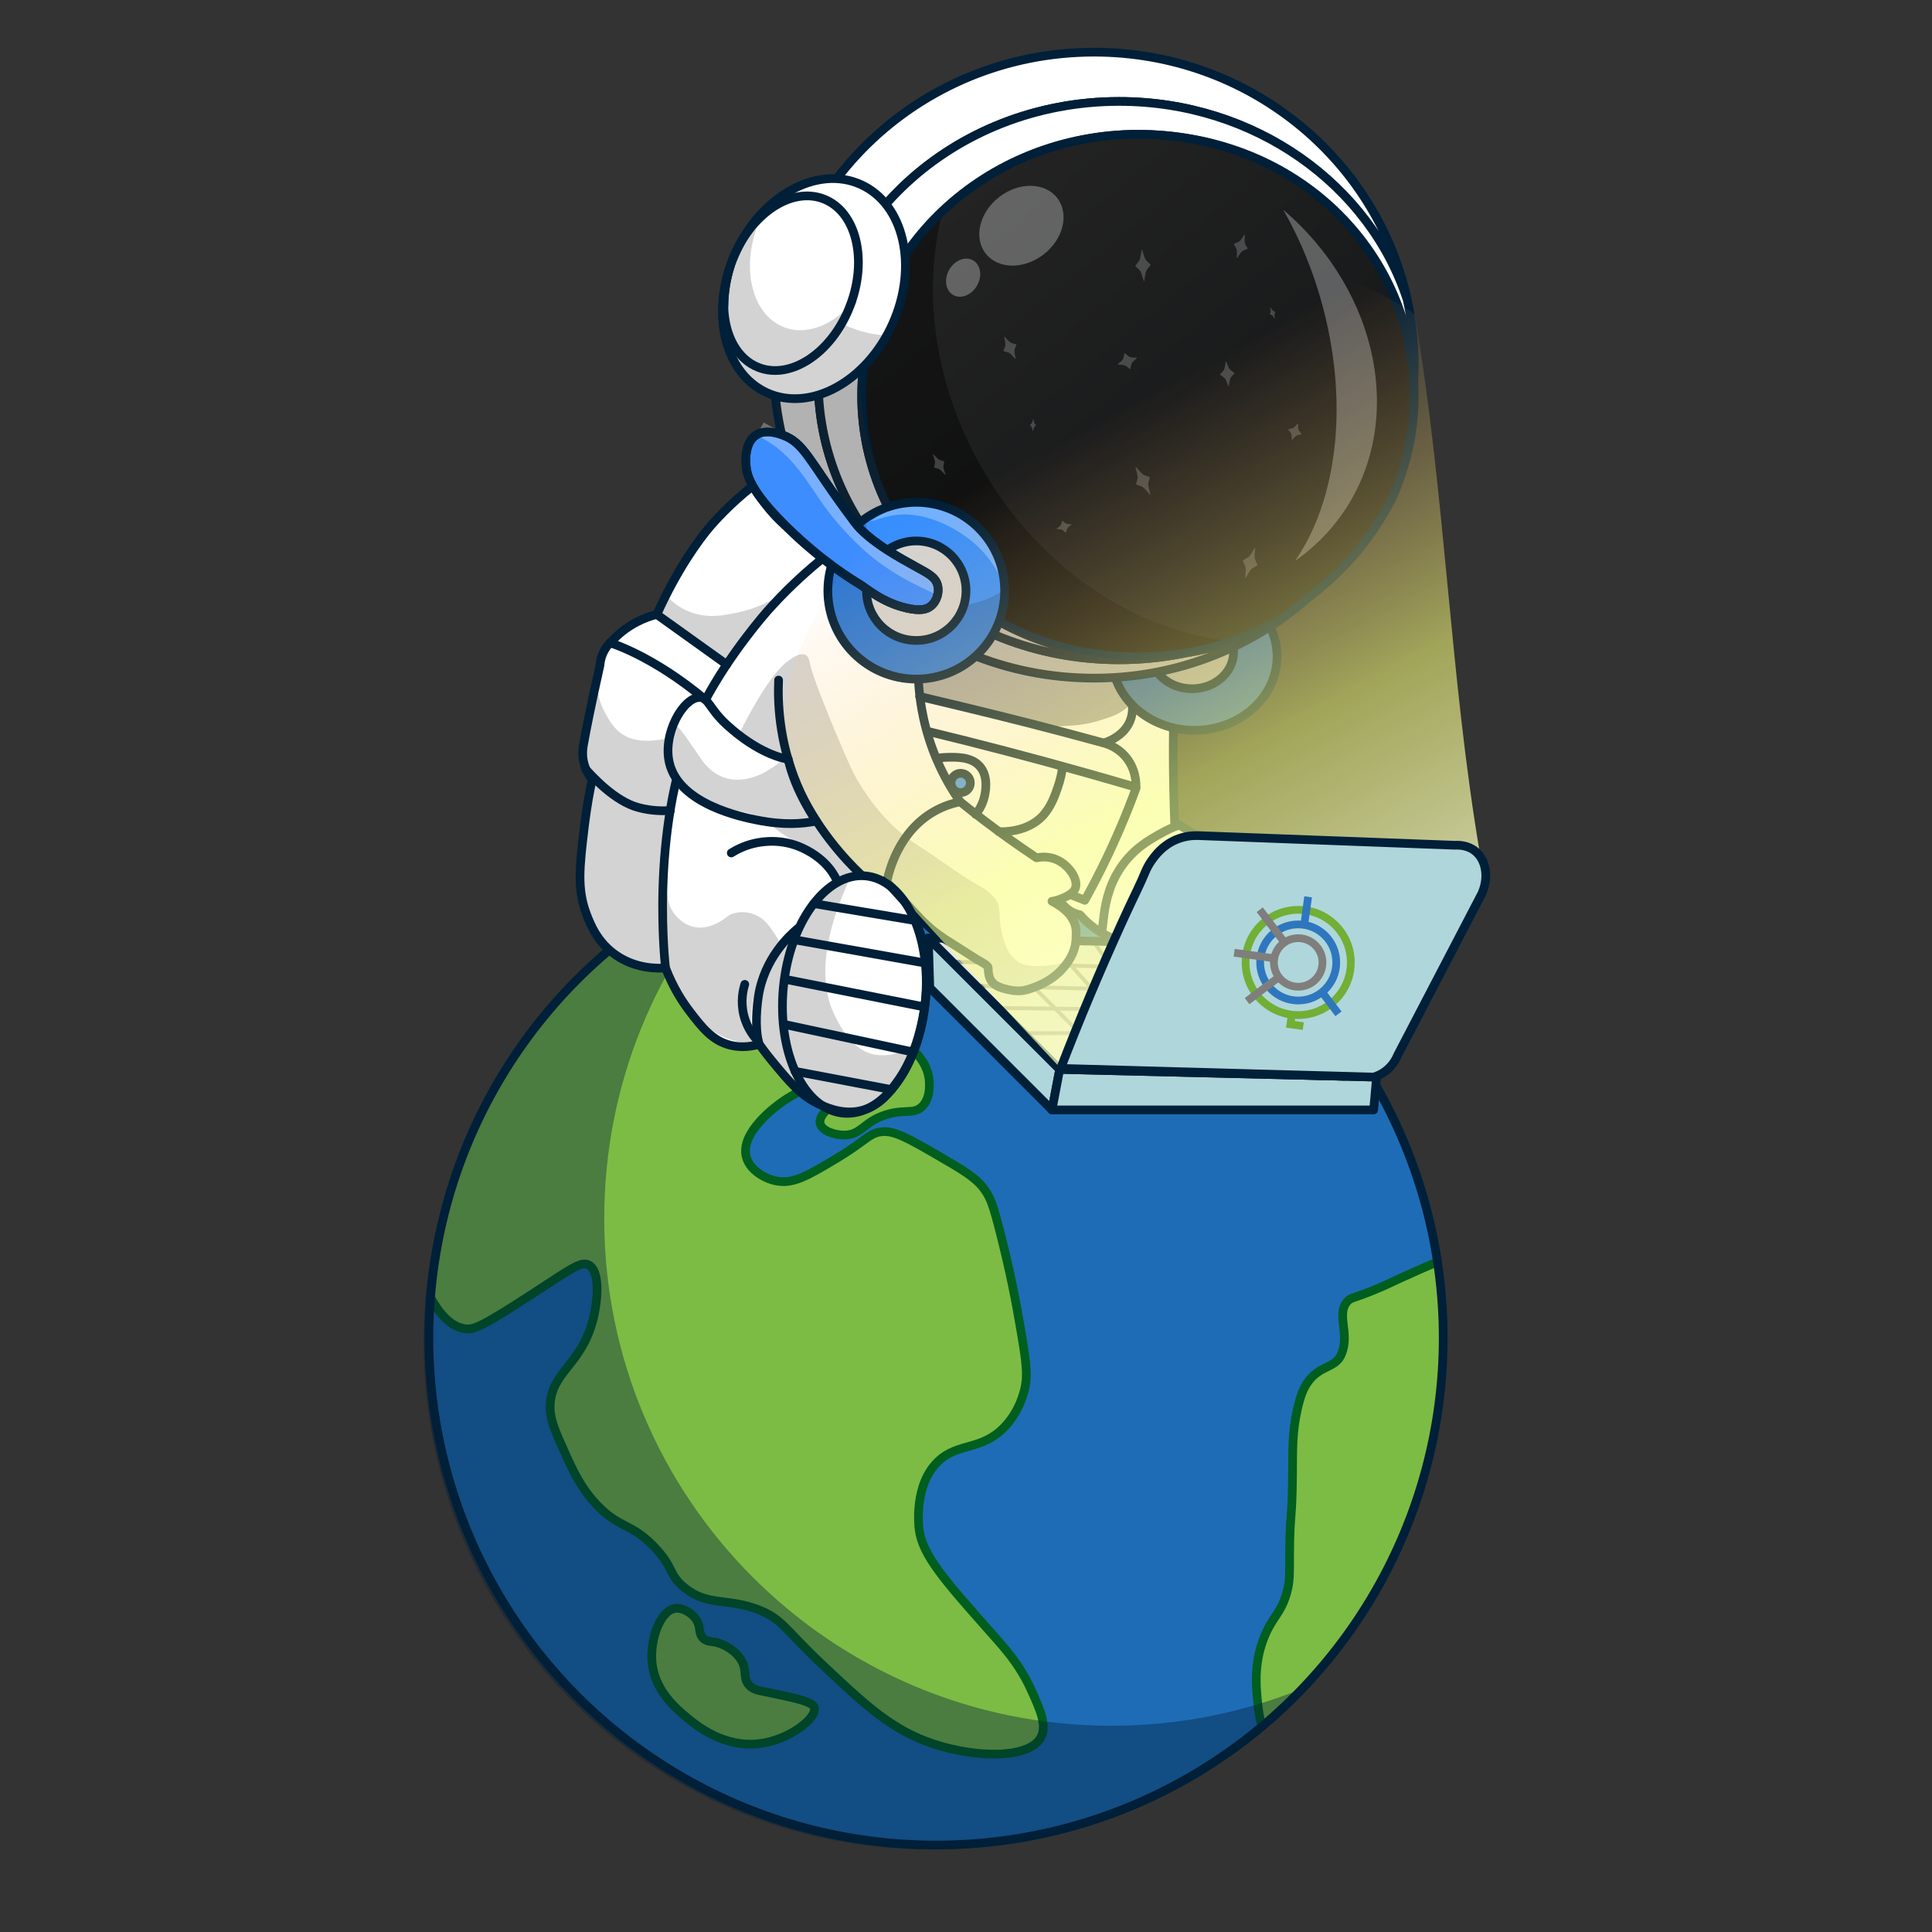 <?xml version="1.0" encoding="UTF-8"?>
<svg xmlns="http://www.w3.org/2000/svg" xmlns:xlink="http://www.w3.org/1999/xlink" viewBox="0 0 2000 2000">
  <rect x="0" y="0" width="2000" height="2000" fill="#333333" stroke="none"/>
  <defs>
    <style>
      .cls-1 {
        fill: #1e6cb6;
      }

      .cls-2 {
        stroke: #9b9b9b;
        stroke-width: 4px;
      }

      .cls-2, .cls-3, .cls-4, .cls-5, .cls-6, .cls-7, .cls-8, .cls-9, .cls-10 {
        stroke-linejoin: round;
      }

      .cls-2, .cls-3, .cls-4, .cls-5, .cls-6, .cls-7, .cls-9, .cls-10 {
        stroke-linecap: round;
      }

      .cls-2, .cls-11, .cls-12, .cls-13, .cls-14, .cls-7, .cls-15, .cls-8 {
        fill: none;
      }

      .cls-3, .cls-4, .cls-5, .cls-13, .cls-6, .cls-7, .cls-9, .cls-16, .cls-10 {
        stroke-width: 9px;
      }

      .cls-3, .cls-16 {
        fill: #7cbc44;
        stroke: #005e1f;
      }

      .cls-17 {
        fill: url(#_Безымянный_градиент_197);
        opacity: .8;
      }

      .cls-18, .cls-19, .cls-20, .cls-9 {
        fill: #fff;
      }

      .cls-21 {
        fill: url(#_Безымянный_градиент_47);
      }

      .cls-22, .cls-23, .cls-24 {
        opacity: .4;
      }

      .cls-22, .cls-25 {
        fill: #001f38;
      }

      .cls-26, .cls-6 {
        fill: #afd6db;
      }

      .cls-19, .cls-8, .cls-27 {
        opacity: .3;
      }

      .cls-4 {
        fill: #3e8dff;
      }

      .cls-4, .cls-5, .cls-13, .cls-6, .cls-7, .cls-9, .cls-10 {
        stroke: #001f38;
      }

      .cls-28, .cls-25, .cls-20 {
        opacity: .2;
      }

      .cls-28, .cls-29, .cls-24 {
        fill: #232323;
      }

      .cls-11 {
        stroke: #2e77bf;
      }

      .cls-11, .cls-12, .cls-13, .cls-15, .cls-16 {
        stroke-miterlimit: 10;
      }

      .cls-11, .cls-12, .cls-15 {
        stroke-width: 8px;
      }

      .cls-30 {
        fill: #e6e6e6;
      }

      .cls-12 {
        stroke: #71af35;
      }

      .cls-5 {
        fill: #beb0d1;
      }

      .cls-31 {
        clip-path: url(#clippath);
      }

      .cls-29 {
        opacity: .35;
      }

      .cls-15 {
        stroke: #7f7e7c;
      }

      .cls-32, .cls-10 {
        fill: #378ffd;
      }

      .cls-8 {
        stroke: #fff;
        stroke-linecap: square;
        stroke-width: 15px;
      }
    </style>
    <clipPath id="clippath">
      <circle class="cls-14" cx="969" cy="1385" r="525"/>
    </clipPath>
    <linearGradient id="_Безымянный_градиент_47" data-name="Безымянный градиент 47" x1="999.91" y1="193.38" x2="1360.81" y2="631.35" gradientUnits="userSpaceOnUse">
      <stop offset="0" stop-color="#232323"/>
      <stop offset="1" stop-color="#131516"/>
    </linearGradient>
    <linearGradient id="_Безымянный_градиент_197" data-name="Безымянный градиент 197" x1="1088.92" y1="461.13" x2="1428.78" y2="1092.81" gradientUnits="userSpaceOnUse">
      <stop offset="0" stop-color="#ffb66a" stop-opacity="0"/>
      <stop offset=".26" stop-color="#fbd971" stop-opacity=".34"/>
      <stop offset=".52" stop-color="#f8ff79" stop-opacity=".7"/>
      <stop offset=".91" stop-color="#fcffd4"/>
    </linearGradient>
  </defs>
  <g id="_Земля" data-name="Земля">
    <circle class="cls-1" cx="969" cy="1385" r="525"/>
    <g class="cls-31">
      <path class="cls-3" d="M721,1677c-4.62-7.37-14.46-12.98-22-12-15.29,1.99-26.32,31.79-24,56,2.81,29.29,24.9,47.73,36,57,9.1,7.6,37.67,31.45,75,27,31.88-3.8,59.76-27.01,57-37-1.72-6.23-15.88-9.24-43-15-14.16-3.01-20.26-3.22-25-9-6.49-7.92-.99-14.78-8-26-6.36-10.18-17.39-14.94-20-16-9.96-4.03-14.19-1.27-19-6-5.53-5.44-2.12-11.23-7-19Z"/>
      <path class="cls-3" d="M1510,1302c-8.42-2.33-25.62,5.45-60,21-9.96,4.5-15.6,7.59-29,13-20.66,8.34-22.39,7.12-26,11-12.13,13.07,2.28,32.52-6,54-6.31,16.36-22.88,11.18-36,31-3.2,4.83-6.49,11.33-10,27-5.44,24.25-4.74,40.7-5,69-.45,47.89-2.79,37.41-3,81-.1,20.58,.4,27.88-3,40-5.92,21.08-14.58,24.47-23,45-10.28,25.08-8.78,47.89-8,58,1.2,15.56,4.08,53,23,62,29,13.8,82.64-45.37,95-59,25.59-28.23,75.97-92.52,102-218,22.46-108.26,19.43-226.6-11-235Z"/>
      <path class="cls-16" d="M946,1088c-3.05-2.92-7.66-6.35-13-6-13.59,.89-12.86,25-34,41-13.51,10.22-21.79,6.42-38,21-6,5.39-13.53,12.33-12,19,1.74,7.58,14.57,12.08,25,12,17.86-.14,19.98-13.66,43-21,19.84-6.33,29.19,.23,38-9,7.85-8.22,7.23-20.55,7-25-.91-17.98-13.03-29.36-16-32Z"/>
      <path class="cls-16" d="M933,1007c-8.95-1.4-20.97,2.1-25,11-3.93,8.69,1.77,18.06,6,25,1.64,2.7,16.25,26.13,30,22,9.55-2.87,13.74-17.53,13-28-.9-12.77-9.74-27.77-24-30Z"/>
      <path class="cls-3" d="M431.5,1308.5c4.05,12.66,20.14,62.95,50,67,8.98,1.22,17.26-2.01,71-37,39.2-25.53,49.26-33.23,57-29,12.17,6.64,9.43,37.72,4,58-12.36,46.12-43.1,52.94-44,88-.35,13.82,5.1,25.88,16,50,7.56,16.72,15.97,35.33,33,53,23.26,24.14,34.97,17.87,59,43,20.53,21.48,14.35,28.53,31,42,24.34,19.69,44.53,10.24,77,23,24.37,9.58,27.4,20.56,65,56,42.36,39.93,69.21,65.24,108,80,45.36,17.26,106.15,19.76,119-4,6.67-12.33-.97-29.13-10-49-12.63-27.8-27.96-43.87-44-62-45.62-51.56-68.43-77.35-72-104-.45-3.33-5.69-46.85,20-71,20.88-19.64,45.13-10.42,69-36,12.7-13.61,17.37-28.59,19-34,4.79-15.97,3.49-28.37-2-61-6.34-37.72-12.22-66.48-22-105-7.35-28.93-10.16-36.82-17-46-8.72-11.69-21.6-19.29-47-34-30.16-17.47-45.5-26.18-58-25-14.26,1.35-15.4,8.45-48,28-29.54,17.71-44.66,26.5-62,23-12.48-2.52-27.52-11.56-31-25-6.58-25.44,31.8-52.99,36-56,21.52-15.45,58.51-30.09,66-33,7.7-2.99,18.12-6.76,24-17,4.37-7.6,6.51-19.24,2-29-6.74-14.58-22.16-11.62-32-26-6.91-10.1-3.7-17.99-5-36-.5-6.99-3.81-44.9-23-66-19.99-21.97-47.68,.82-76-20-19.82-14.57-14.49-29.98-29-42-33.48-27.73-118.38,7.55-173,53-54.16,45.07-74.94,97.15-102,165-25.45,63.79-54.28,138.99-29,218Z"/>
    </g>
    <path class="cls-22" d="M1150.5,1786.5c-289.95,0-525-235.05-525-525,0-138.98,54.01-265.34,142.17-359.25-192.95,77.62-329.17,266.52-329.17,487.25,0,289.95,235.05,525,525,525,150.97,0,287.05-63.73,382.83-165.75-60.51,24.34-126.6,37.75-195.83,37.75Z"/>
    <circle class="cls-7" cx="969" cy="1385" r="525"/>
  </g>
  <g id="_Космонавт" data-name="Космонавт">
    <g id="_Слой_8" data-name="Слой 8">
      <path class="cls-18" d="M1118,947c4.61,5.31,12.1,12.73,23,19,19.91,11.45,38.71,11.91,46,12,23.54,.29,73.22-7.8,83-41,9.19-31.19-23.11-63.24-27-67-9.65-9.33-19.7-14.8-27-18-.29-7.59-.69-19.47-1-34-2.14-100.37,4.39-133.6,2-156-13.5-126.57-346.07-229.11-440-157-.06,.04-.78,.6-1.75,1.36,0,0-20.57,16.13-39.25,37.64-12.8,14.73-35.49,46.31-56,92-5.89,1.47-13.18,3.89-21,8-11.57,6.07-19.75,13.43-25,19-2.14,1.84-4.7,4.45-7,8-4.61,7.1-5.7,14.12-6,18-8.72,38.69-14.61,68.19-17,82-.54,3.12-1.55,9.31,0,17,1.75,8.65,5.91,15.07,9,19-2.39,11.19-5.55,27.74-8,48-5.17,42.77-7.65,65.43,2,91,4.2,11.12,11.52,29.75,31,43,20.77,14.13,42.84,13.61,51,13,7.8,20.45,17.61,35.35,25,45,12.49,16.3,23.21,30.3,42,35,12.24,3.06,23.18,.99,30-1,2.95,4.16,7.34,10.12,13,17,18.16,22.07,30.75,37.37,51,46,7.91,3.37,24.98,10.65,44,5,17.43-5.18,27.1-18.43,36-31,4.92-6.95,17.69-26.37,25-63,7.69-38.57,3.8-70.6-2.5-89.5-2.5-7.5-10-26-14-30,5,5,25.59,24.82,29.5,28.5,11.26,10.6,19.89,13.58,41,28,3.99,2.73,11.12,3.94,14,10,2.29,4.83,.06,7.55,2,12,3.83,8.78,17.94,10.5,22,11,14.86,1.82,26.65-4.19,32-7,4.68-2.46,30.11-15.84,34-42,.7-4.72,2.43-16.38-4-26-2.25-3.37-5.66-6.41-6.42-7.09-4.2-3.83-10.78-8.49-13.88-9.53-.16-.05-.72-.23-.7-.38,.05-.36,3.64-.44,6,0,4.94,.92,6.78,4.56,11,8,2.55,2.07,6.62,4.6,13,6Z"/>
      <g id="_Слой_13" data-name="Слой 13">
        <path class="cls-28" d="M678,638c13.82,10.9,30.11,22.25,49,33,9.29,5.28,18.33,9.92,27,14,10.43-16.68,22.04-33.75,35-51,3.33-4.43,6.66-8.76,10-13-13.97,7.57-26.41,11.16-35,13-14.02,3.01-31.89,6.84-51-1-9.88-4.05-16.81-9.87-21-14-4.67,6.33-9.33,12.67-14,19Z"/>
        <path class="cls-28" d="M619,715c.41,11.77,9.2,26.58,12,31,12.63,19.95,30.68,24.71,62,18,1,16-.08,22.42,3,32,3.06,9.51,4.05,10.98,6,12-3.86,9.92-6.34,27.83-10,48-4.23,23.3-5.46,38.09-6,87-.14,12.41-2,35,2,59-12,1-15.31-1.09-25-4-38.36-11.52-54.95-50.52-57-56-7-32-2.76-42.12-2-58,2.19-45.98,6.55-64.53,7-68,.02-.18,1.97-6.19,2-7,.26-7.02-2.85-8.39-4-10-2.82-3.94-3.44-14.24-7-29,.23-8.49,3-21,11-43,1.4-3.85,3.34-9.81,6-12Z"/>
      </g>
      <path class="cls-7" d="M1118,947c4.61,5.31,12.1,12.73,23,19,19.91,11.45,38.71,11.91,46,12,23.54,.29,73.22-7.8,83-41,9.19-31.19-23.11-63.24-27-67-9.65-9.33-19.7-14.8-27-18-.29-7.59-.69-19.47-1-34-2.14-100.37,4.39-133.6,2-156-13.5-126.57-346.07-229.11-440-157-.06,.04-.78,.6-1.75,1.36,0,0-20.57,16.13-39.25,37.64-12.8,14.73-35.49,46.31-56,92-5.89,1.47-13.18,3.89-21,8-11.57,6.07-19.75,13.43-25,19-2.14,1.84-4.7,4.45-7,8-4.61,7.1-5.7,14.12-6,18-8.72,38.69-14.61,68.19-17,82-.54,3.12-1.55,9.31,0,17,1.75,8.65,5.91,15.07,9,19-2.39,11.19-5.55,27.74-8,48-5.17,42.77-7.65,65.43,2,91,4.2,11.12,11.52,29.75,31,43,20.77,14.13,42.84,13.61,51,13,7.8,20.45,17.61,35.35,25,45,12.49,16.3,23.21,30.3,42,35,12.24,3.06,23.18,.99,30-1,2.95,4.16,7.34,10.12,13,17,18.16,22.07,30.75,37.37,51,46,7.91,3.37,24.98,10.65,44,5,17.43-5.18,27.1-18.43,36-31,4.92-6.95,17.69-26.37,25-63,7.69-38.57,3.8-70.6-2.5-89.5-2.5-7.5-10-26-14-30,5,5,25.59,24.82,29.5,28.5,11.26,10.6,19.89,13.58,41,28,3.99,2.73,11.12,3.94,14,10,2.29,4.83,.06,7.55,2,12,3.83,8.78,17.94,10.5,22,11,14.86,1.82,26.65-4.19,32-7,4.68-2.46,30.11-15.84,34-42,.7-4.72,2.43-16.38-4-26-2.25-3.37-5.66-6.41-6.42-7.09-4.2-3.83-10.78-8.49-13.88-9.53-.16-.05-.72-.23-.7-.38,.05-.36,3.64-.44,6,0,4.94,.92,6.78,4.56,11,8,2.55,2.07,6.62,4.6,13,6Z"/>
    </g>
    <g id="_Слой_11" data-name="Слой 11">
      <polygon class="cls-6" points="961 971 1097 1107 1089 1149 962.5 1022.5 961 971"/>
      <polygon class="cls-6" points="1425 1115 1097 1107 1089 1149 1422 1149 1425 1115"/>
      <polygon class="cls-30" points="961 971 1319 978 1391.94 1114.19 1097 1107 961 971"/>
      <g>
        <line class="cls-2" x1="1060.5" y1="1069.5" x2="1112.5" y2="1069.5"/>
        <line class="cls-2" x1="1034.5" y1="1043.5" x2="1122.5" y2="1044.5"/>
        <line class="cls-2" x1="1010.5" y1="1020.5" x2="1131.5" y2="1023.5"/>
        <line class="cls-2" x1="985.5" y1="995.5" x2="1138.5" y2="1000.5"/>
        <line class="cls-2" x1="1069.77" y1="1021.52" x2="1113.77" y2="1065.52"/>
        <line class="cls-2" x1="1104.68" y1="994.84" x2="1129.5" y2="1022.5"/>
        <line class="cls-2" x1="1131.53" y1="974.01" x2="1144.5" y2="992.5"/>
      </g>
      <polygon class="cls-7" points="961 971 1319 978 1391.94 1114.19 1097 1107 961 971"/>
      <path class="cls-26" d="M1240,865c44.33,1.67,88.67,3.33,133,5s88.67,3.33,133,5c3.89-.23,13.24-.18,21,6,11.18,8.91,14.58,27,7,44-29,55.67-58,111.33-87,167-1.48,3.67-5.08,11.11-13,17-4.47,3.32-8.85,5.06-12,6l-324-9c18.83-48.86,39.74-98.95,63-150,13.35-29.31,13.5-28.5,21-45,2.99-6.58,4.82-12.67,10-20,3.79-5.36,11.57-16.07,26-22,8.35-3.43,16.17-4.13,22-4Z"/>
      <path class="cls-5" d="M775.5,465.5c-.85,4.03-1.66,9.95-1,17,.28,2.95,1.46,13.01,11,29,4.9,8.21,13.28,20.13,27,32"/>
      <g>
        <g>
          <circle class="cls-12" cx="1343.89" cy="996.33" r="54.48"/>
          <polyline class="cls-12" points="1349.13 1062.22 1335.85 1060.38 1337.23 1050.41"/>
        </g>
        <g>
          <circle class="cls-11" cx="1343.89" cy="996.33" r="39.4"/>
          <line class="cls-11" x1="1385.59" y1="1049.51" x2="1368.59" y2="1027.03"/>
          <line class="cls-11" x1="1354.16" y1="928.37" x2="1350.13" y2="957.44"/>
        </g>
        <g>
          <path class="cls-15" d="M1368.79,999.79c-1.91,13.76-14.61,23.36-28.36,21.45s-23.36-14.61-21.45-28.36c1.06-7.63,5.43-13.98,11.47-17.8,4.85-3.07,10.77-4.5,16.89-3.65,13.76,1.91,23.36,14.61,21.45,28.36Z"/>
          <line class="cls-15" x1="1304.07" y1="941.73" x2="1329.81" y2="975.77"/>
          <line class="cls-15" x1="1277.58" y1="986.29" x2="1319.09" y2="992.05"/>
          <line class="cls-15" x1="1290.94" y1="1036.38" x2="1323.86" y2="1011.48"/>
        </g>
      </g>
    </g>
    <g id="_Слой_7" data-name="Слой 7">
      <path class="cls-7" d="M848,581c-16.97,13.94-35.48,31.11-54,52,0,0-39.02,44.01-65,94-56.5,108.7-41.82,258.97-40,276"/>
      <path class="cls-28" d="M857,920c-8.17,7-10,18-28.11,38-24.51,27.06-40.85,49.58-45.89,82-1.95,12.54-4.27,32.56,12,52,10.86,12.96,34.76,35.88,35,36,2.32,1.28,6.44,3.91,9,6,4.89,4,8.32,7.08,9,8,8.31,11.16,28.84,11.25,43.39,7,8.65-2.53,13.65-7.72,23.3-18,7.54-8.03,17.05-19.83,25.42-36,2.3-5.5,4.59-11,6.89-16.5-2.61,2.89-7.76,7.78-15.89,11,0,0-12.23,4.84-26.48,2-23.48-4.68-36.34-31.59-41.31-42-24.7-51.71,8.68-123.1,16.68-140.5-3.35,1.83-19.65,9.17-23,11Z"/>
      <path class="cls-24" d="M949,716c44,12,80,24,124,36,5.56,.42,13.11,.67,22,0,17.16-1.29,28.01-.21,55-10,13.87-5.03,20.53-12.9,24-17,8.12-9.58,7.72-22.48,7-29l-87,3c-16.9-1.86-37.43-5.58-60-13-16.58-5.45-30.95-11.8-43-18-16.67,16-39,21-42,48Z"/>
      <path class="cls-28" d="M693.5,865.5c-2.48,13.13-6.36,38.9-2.5,62.5,.87,5.3,2.33,11.73,7,18,1.53,2.06,9.52,12.3,23,14,11.68,1.47,21.34-4.24,26-7,5.7-3.37,6.09-5.17,11-7,9.45-3.52,18.52-.75,21,0,12.43,3.78,19.11,14.77,25,24,2.33,3.65,3.96,6.83,5,9-6.94,7.2-16.27,18.74-23,35-12.1,29.25-8.31,55.76-6,67-13.58-1.1-31.16-5.13-47-17-10.38-7.78-16.76-16.48-23-25-3.83-5.23-12.5-17.23-19-34-2.44-6.31-8.17-22.57-9-53-.53-19.52,.82-49.77,11.5-86.5Z"/>
      <path class="cls-7" d="M606,796c7.09,7.56,30.02,33.37,55,40,13.13,3.48,24.7,3.63,33,3"/>
      <path class="cls-18" d="M845,850c-14.4,2.77-33.08,4.55-61-1-15.05-2.99-80.5-16-91-59-7.38-30.21,14.17-67.77,31-68,9.38-.13,9.99,11.45,28,28,32.66,30.02,59.02,35.29,64,36"/>
      <path class="cls-28" d="M698,750c5.22,1.17,16.28,19.33,28,36,2.84,4.04,10.38,14.46,24,19,15.29,5.1,29.35-.18,34-2,17.19-6.73,23.92-17.24,32-17,4.26,.13,6.97,14.69,13,34,7.39,23.66,61.34,79.85,59,83-3.44,4.62-17.16,15.46-23,6-21-34-52-38-68-57-9.91-11.76-42.97-11.78-68-22-21.68-8.85-23.14-11.72-28-20-11.32-19.29-11.85-61.98-3-60Z"/>
      <path class="cls-7" d="M806,704c-.98,22.08,.12,62.46,19,108,18.03,43.5,50.62,78.51,66.5,93.5"/>
      <path class="cls-7" d="M757,883c5.24-3.29,13.36-7.55,24-10,8.73-2.01,28.66-4.99,50,5,25.62,12,33.71,29.48,36,35"/>
      <path class="cls-7" d="M845,850s-22-31-29-64"/>
      <path class="cls-7" d="M631.41,665.45s43.27,12.46,98.93,59.01"/>
      <line class="cls-7" x1="680.5" y1="636.5" x2="752.3" y2="687.93"/>
      <path class="cls-7" d="M785.5,1079.5c-2.89-10.35-3.39-28.13-.5-47.5,5.97-39.99,32.73-64.1,41-71"/>
      <path class="cls-7" d="M785,1078c-3.72-3.83-11.5-12.87-15-27-3.66-14.79-.6-26.92,1-32"/>
      <path class="cls-18" d="M994,830c-8.14,1.63-17.5,4.6-27,10-37.26,21.19-46.94,62.93-49,73,33,36,39,45,60,59,4.61,3.07,16,10,33,21,3.6,2.33,12,6,12,9,0,13,5,18,15,21,12.76,3.83,20.06,3.21,27,1,22-7,33.49-17.73,41-29,8-12,7.98-21.11,8-30,.03-20.03-22.02-30.27-25-32,2.44-.02,10.05-2.39,15-5,2.31-1.22,7.13-3.77,9-8,3.98-9.02-6.17-24.22-19-30-8.68-3.91-17.02-2.82-21-2-9.54-6.35-19.21-13.01-29-20-17.76-12.69-34.42-25.41-50-38Z"/>
      <path class="cls-28" d="M764,762c7.02-14.2,32.06-63.65,52-78,3.55-2.56,12.6-9.1,18-6,3.05,1.75,3.78,5.83,4,7,3.86,20.51,36.51,96.01,43,110,2.25,4.86,24.8,52.11,69,80,20.95,13.22,40.49,28.71,62,41,6.09,3.48,12.27,6.83,18,14,8.13,10.18,1.55,18.54,9,43,4.49,14.75,10.59,18.92,14,22,8.84,7.96,38,5.53,52,0-2.37,3.97-8.2,11.5-14,17-3.01,2.85-34.59,23.57-51,14-24-14-13.69-24.68-21-29-22-13-34.53-21.26-55-39-15-13-32-30-45-43-8.89-8.89-13.72-3.95-28-10-5.8-2.46-12.04-10.28-28-27-7.91-8.29-13.44-20.99-25-36-6.56-10.45-11.03-21.82-13-29-4.9-17.87-5-22-18-29-4.75-2.56-4.71-4.45-18-9-11.72-4.01-18.96-10.12-25-13Z"/>
      <path class="cls-7" d="M994,830c-8.14,1.63-17.5,4.6-27,10-37.26,21.19-46.94,62.93-49,73,33,36,39,45,60,59,4.61,3.07,16,10,33,21,3.6,2.33,12,6,12,9,0,13,5,18,15,21,12.76,3.83,20.06,3.21,27,1,22-7,33.49-17.73,41-29,8-12,7.98-21.11,8-30,.03-20.03-22.02-30.27-25-32,2.44-.02,10.05-2.39,15-5,2.31-1.22,7.13-3.77,9-8,3.98-9.02-6.17-24.22-19-30-8.68-3.91-17.02-2.82-21-2-9.54-6.35-19.21-13.01-29-20-17.76-12.69-34.42-25.41-50-38Z"/>
      <path class="cls-7" d="M845,850c-14.4,2.77-33.08,4.55-61-1-15.05-2.99-80.5-16-91-59-7.38-30.21,14.17-67.77,31-68,9.38-.13,9.99,11.45,28,28,32.66,30.02,59.02,35.29,64,36"/>
      <path class="cls-7" d="M951,708c1.37,20.06,5.75,48.17,19,79,7.44,17.3,16.02,31.62,24,43"/>
      <path class="cls-7" d="M952,721c49.75,11.78,102.1,24.43,153,38,12.39,3.3,24.72,6.64,37,10,4.29,1.11,13.85,4.21,22,13,12.28,13.26,12.12,29.48,12,33-17.18-5.07-34.51-10.07-52-15-55.59-15.68-110.28-29.97-164-43"/>
      <path class="cls-7" d="M1171,724c1.07,3.99,2.29,11.04,0,19-5.53,19.2-26.23,25.49-28,26"/>
      <path class="cls-7" d="M1176,816c-2.53,6.94-5.2,13.94-8,21-13.73,34.59-29.04,66.23-45,95-5.33-2.33-9.67-3.67-15-6"/>
      <path class="cls-7" d="M1100,794c-.82,6.06-2.3,13.22-5,21-2.91,8.41-7.12,20.76-16,30-15.18,15.79-37.83,16.17-45,16"/>
      <path class="cls-7" d="M970,785c2.47-.43,5.9-.89,10-1,10.31-.27,25.23-.65,34,9,10,11,5.88,28.29,5,32-2.02,8.51-6.2,14.58-9,18"/>
      <path class="cls-7" d="M1221,854c-9.1,2.98-19.09,8.32-30,15-49,30-47.51,79.38-50,93"/>
      <circle class="cls-10" cx="994.5" cy="810.5" r="10"/>
    </g>
    <g id="_Слой_9" data-name="Слой 9">
      <ellipse class="cls-32" cx="1236.5" cy="679.5" rx="85.5" ry="76.5"/>
      <ellipse class="cls-24" cx="1236.5" cy="679.5" rx="85.5" ry="76.5"/>
      <ellipse class="cls-7" cx="1236.5" cy="679.5" rx="85.5" ry="76.5"/>
      <ellipse class="cls-18" cx="1234" cy="675" rx="43" ry="38"/>
      <ellipse class="cls-24" cx="1234" cy="675" rx="43" ry="38"/>
      <ellipse class="cls-13" cx="1234" cy="675" rx="43" ry="38"/>
    </g>
    <g id="_Слой_3" data-name="Слой 3">
      <path class="cls-9" d="M847,394c0,159.61,139.46,289,311.5,289,23.06,0,45.54-2.33,67.17-6.74,36.47-5.79,70.6-18.11,101-35.63-54.57,38.61-121.65,61.37-194.17,61.37-183.08,0-331.5-145.06-331.5-324S949.42,54,1132.5,54c159.37,0,292.48,109.93,324.28,256.44-38.63-118.87-157.56-205.44-298.28-205.44-172.04,0-311.5,129.39-311.5,289Z"/>
      <path class="cls-18" d="M1464,378c0,5.58-.14,11.12-.43,16.63-8.16-142.48-132.9-255.63-285.57-255.63s-286,121.11-286,270.5,128.05,270.5,286,270.5c16.24,0,32.17-1.28,47.67-3.74-21.63,4.41-44.11,6.74-67.17,6.74-172.04,0-311.5-129.39-311.5-289S986.46,105,1158.5,105c140.72,0,259.65,86.57,298.28,205.44,4.73,21.79,7.22,44.39,7.22,67.56Z"/>
      <path class="cls-7" d="M1464,378c0,5.58-.14,11.12-.43,16.63-8.16-142.48-132.9-255.63-285.57-255.63s-286,121.11-286,270.5,128.05,270.5,286,270.5c16.24,0,32.17-1.28,47.67-3.74-21.63,4.41-44.11,6.74-67.17,6.74-172.04,0-311.5-129.39-311.5-289S986.46,105,1158.5,105c140.72,0,259.65,86.57,298.28,205.44,4.73,21.79,7.22,44.39,7.22,67.56Z"/>
      <path class="cls-21" d="M1464,409.5c0,37.7-8.15,73.59-22.89,106.19-20.14,40.22-49.97,75.42-86.71,103.01-8.82,7.78-18.08,15.11-27.73,21.93-30.4,17.52-64.53,29.84-101,35.63-15.5,2.46-31.43,3.74-47.67,3.74-157.95,0-286-121.11-286-270.5s128.05-270.5,286-270.5,277.41,113.15,285.57,255.63c.01,.01,.01,.02,0,.04,.29,4.91,.43,9.85,.43,14.83Z"/>
      <ellipse class="cls-19" cx="1057.37" cy="233.65" rx="46.89" ry="37.57" transform="translate(78.6 696.94) rotate(-37.79)"/>
      <ellipse class="cls-19" cx="997.03" cy="287.45" rx="20.68" ry="16.57" transform="translate(249.57 1007.18) rotate(-60)"/>
      <path class="cls-23" d="M1006.94,466.9c-42.78-84.34-51.18-174.89-30.08-251.9-51.31,49.37-82.86,116.47-82.86,190.4,0,151.66,132.74,274.6,296.48,274.6,34.17,0,66.98-5.37,97.52-15.22-109.73-5.89-221-79.47-281.06-197.88Z"/>
      <path class="cls-7" d="M1464,409.5c0,37.7-8.15,73.59-22.89,106.19-20.14,40.22-49.97,75.42-86.71,103.01-8.82,7.78-18.08,15.11-27.73,21.93-30.4,17.52-64.53,29.84-101,35.63-15.5,2.46-31.43,3.74-47.67,3.74-157.95,0-286-121.11-286-270.5s128.05-270.5,286-270.5,277.41,113.15,285.57,255.63c.01,.01,.01,.02,0,.04,.29,4.91,.43,9.85,.43,14.83Z"/>
      <path class="cls-19" d="M1328.48,217.26c99.77,85.04,127.36,221.91,59.95,316.24-13.37,18.71-29.53,34.42-47.74,47.07,41.98-60.5,55.73-157.15,29.82-258.64-9.75-38.22-24.22-73.53-42.03-104.68Z"/>
      <path class="cls-29" d="M800.5,397.5c29.67-3.67,59.33-7.33,89-11,.47,19.09,2.74,44.3,10,73,.59,2.34,10.34,40.1,28,73,23.16,43.14,78.7,112.83,173,140,86.68,24.97,159.36,.55,184-9,4.64-1.8-29.02,18.41-58,27-55.6,16.47-130.64,17.96-191-1-138.46-43.49-196.77-165.81-206-186-19.4-42.46-26.26-80.86-29-106Z"/>
      <g>
        <path class="cls-20" d="M1039.59,349.01c-.1-.49,.25-.66,.58-.29,1.44,1.64,4.34,4.85,5.61,5.68s4.3,1.55,5.82,1.87c.35,.07,.65,.68,.5,1-.65,1.41-1.89,4.27-1.98,5.78s.76,5.75,1.22,7.89c.1,.49-.25,.66-.58,.29-1.44-1.64-4.34-4.85-5.61-5.68s-4.3-1.55-5.82-1.87c-.35-.07-.65-.68-.5-1,.65-1.41,1.89-4.27,1.98-5.78s-.76-5.75-1.22-7.89Z"/>
        <path class="cls-20" d="M1288.06,243.07c.27-.42,.64-.3,.61,.2-.14,2.18-.36,6.5-.06,7.98s1.95,4.13,2.8,5.43c.19,.3-.02,.94-.35,1.07-1.46,.54-4.36,1.68-5.49,2.69s-3.53,4.61-4.72,6.44c-.27,.42-.64,.3-.61-.2,.14-2.18,.36-6.5,.06-7.98s-1.95-4.13-2.8-5.43c-.19-.3,.02-.94,.35-1.07,1.46-.54,4.36-1.68,5.49-2.69s3.53-4.61,4.72-6.44Z"/>
        <path class="cls-20" d="M1099.48,539.49c.07-.27,.48-.39,.68-.2,.88,.82,2.66,2.41,3.64,2.79s3.77,.57,5.18,.65c.32,.02,.42,.34,.16,.53-1.14,.83-3.39,2.51-4,3.36s-1.24,3.16-1.54,4.32c-.07,.27-.48,.39-.68,.2-.88-.82-2.66-2.41-3.64-2.79s-3.77-.57-5.18-.65c-.32-.02-.42-.34-.16-.53,1.14-.83,3.39-2.51,4-3.36s1.24-3.16,1.54-4.32Z"/>
        <path class="cls-20" d="M965.73,470.57c-.16-.46,.11-.62,.44-.27,1.45,1.53,4.36,4.53,5.54,5.3s3.85,1.44,5.17,1.74c.3,.07,.65,.64,.57,.94-.35,1.31-.98,3.99-.84,5.4s1.47,5.37,2.16,7.36c.16,.46-.11,.62-.44,.27-1.45-1.53-4.36-4.53-5.54-5.3s-3.85-1.44-5.17-1.74c-.3-.07-.65-.64-.57-.94,.35-1.31,.98-3.99,.84-5.4s-1.47-5.37-2.16-7.36Z"/>
        <path class="cls-20" d="M1298.68,567.47c.31-.55,.71-.42,.65,.21-.26,2.75-.73,8.19-.48,10.02s1.88,5.04,2.72,6.6c.19,.36-.07,1.18-.44,1.36-1.59,.79-4.78,2.45-6.04,3.8-1.27,1.35-4.04,6.06-5.42,8.45-.31,.55-.71,.42-.65-.21,.26-2.75,.73-8.19,.48-10.02-.25-1.84-1.88-5.04-2.72-6.6-.19-.36,.07-1.18,.44-1.36,1.59-.79,4.78-2.45,6.04-3.8s4.04-6.06,5.42-8.45Z"/>
        <path class="cls-20" d="M1181.75,258.88c.09-.62,.5-.65,.68-.05,.77,2.65,2.34,7.88,3.24,9.5s3.6,3.99,4.96,5.14c.31,.26,.37,1.13,.1,1.43-1.19,1.32-3.54,4.04-4.22,5.76-.68,1.72-1.53,7.12-1.93,9.85-.09,.62-.5,.65-.68,.05-.77-2.65-2.34-7.88-3.24-9.5-.91-1.62-3.6-3.99-4.96-5.14-.31-.26-.37-1.13-.1-1.43,1.19-1.32,3.54-4.04,4.22-5.76s1.53-7.12,1.93-9.85Z"/>
        <path class="cls-20" d="M1175.49,483.8c-.17-.61,.2-.8,.6-.32,1.77,2.12,5.32,6.27,6.8,7.38s4.91,2.2,6.61,2.7c.39,.11,.79,.88,.67,1.27-.56,1.69-1.61,5.12-1.53,6.97,.07,1.85,1.48,7.13,2.21,9.79,.17,.61-.2,.8-.6,.32-1.77-2.12-5.32-6.27-6.8-7.38-1.48-1.11-4.91-2.2-6.61-2.7-.39-.11-.79-.88-.67-1.27,.56-1.69,1.61-5.12,1.53-6.97s-1.48-7.13-2.21-9.79Z"/>
        <path class="cls-20" d="M1069.46,433.87c.06-.24,.22-.23,.27,0,.19,1.06,.59,3.16,.88,3.83s1.24,1.7,1.72,2.2c.11,.11,.1,.45-.02,.56-.52,.46-1.54,1.43-1.88,2.07s-.88,2.71-1.15,3.75c-.06,.24-.22,.23-.27,0-.19-1.06-.59-3.16-.88-3.83s-1.24-1.7-1.72-2.2c-.11-.11-.1-.45,.02-.56,.52-.46,1.54-1.43,1.88-2.07s.88-2.71,1.15-3.75Z"/>
        <path class="cls-20" d="M1314.88,318.39c-.04-.24,.11-.3,.25-.1,.61,.89,1.84,2.64,2.38,3.12s1.83,1.04,2.48,1.29c.15,.06,.28,.37,.21,.52-.28,.64-.81,1.94-.85,2.66s.32,2.83,.51,3.89c.04,.24-.11,.3-.25,.1-.61-.89-1.84-2.64-2.38-3.12s-1.83-1.04-2.48-1.29c-.15-.06-.28-.37-.21-.52,.28-.64,.81-1.94,.85-2.66s-.32-2.83-.51-3.89Z"/>
        <path class="cls-20" d="M1268.9,374.64c.08-.49,.47-.53,.64-.06,.76,2.05,2.32,6.08,3.2,7.31s3.46,2.98,4.77,3.82c.3,.19,.37,.87,.11,1.12-1.11,1.08-3.29,3.31-3.91,4.69s-1.35,5.65-1.69,7.8c-.08,.49-.47,.53-.64,.06-.76-2.05-2.32-6.08-3.2-7.31s-3.46-2.98-4.77-3.82c-.3-.19-.37-.87-.11-1.12,1.11-1.08,3.29-3.31,3.91-4.69s1.35-5.65,1.69-7.8Z"/>
        <path class="cls-20" d="M1343.12,438.66c.23-.28,.59-.15,.59,.21,0,1.58,.07,4.71,.45,5.83s2.1,3.23,2.99,4.27c.2,.24,.04,.69-.27,.74-1.35,.24-4.02,.76-5.03,1.38s-3.05,2.99-4.07,4.2c-.23,.28-.59,.15-.59-.21,0-1.58-.07-4.71-.45-5.83s-2.1-3.23-2.99-4.27c-.2-.24-.04-.69,.27-.74,1.35-.24,4.02-.76,5.03-1.38s3.05-2.99,4.07-4.2Z"/>
        <path class="cls-20" d="M1157.63,377.46c-.42-.01-.56-.44-.24-.71,1.42-1.16,4.19-3.5,4.91-4.67s1.37-4.32,1.66-5.9c.07-.36,.59-.54,.86-.29,1.19,1.08,3.61,3.2,4.9,3.68s4.91,.67,6.74,.73c.42,.01,.56,.44,.24,.71-1.42,1.16-4.19,3.5-4.91,4.67s-1.37,4.32-1.66,5.9c-.07,.36-.59,.54-.86,.29-1.19-1.08-3.61-3.2-4.9-3.68s-4.91-.67-6.74-.73Z"/>
      </g>
    </g>
    <g id="_Слой_4" data-name="Слой 4">
      <ellipse class="cls-18" cx="842.58" cy="298.81" rx="118.22" ry="89.25" transform="translate(225.18 945.38) rotate(-65.85)"/>
      <g id="_Слой_12" data-name="Слой 12">
        <path class="cls-28" d="M868.96,333.85c.04-.07,.07-.13,.1-.2,1.87-3.91,3.51-7.86,4.94-11.83-3.57,3.29-7.28,6.2-11.09,8.72-18.92,12.52-40.2,15.25-57.74,5.1-6.88-3.99-12.6-9.62-17.07-16.46-13.54-20.68-15.77-52.37-4.84-82.84-9.45,8.71-17.88,20.03-24.35,33.49-17.58,36.53-15.19,77.24,3.8,99.94,2.06,5.46,4.84,10.81,8.29,16.23,6.01,9.45,27.48,18.35,36.47,23.09,30.27,15.98,78.55-11,106.53-62.09-14.33-.79-30.94-6-45.04-13.15Z"/>
      </g>
      <ellipse class="cls-13" cx="842.58" cy="298.81" rx="118.22" ry="89.25" transform="translate(225.18 945.38) rotate(-65.85)"/>
      <path class="cls-13" d="M879.96,316.69c-18.57,48.19-60.94,76.72-94.64,63.74-22.23-8.57-35.13-33.08-35.99-62.6,.01-14.05,2.24-28.75,6.9-43.42,.53-1.58,1.11-3.17,1.72-4.75,18.58-48.19,60.95-76.73,94.64-63.74,33.7,12.98,45.95,62.58,27.37,110.77Z"/>
      <path class="cls-13" d="M756.23,274.41c-4.66,14.67-6.89,29.37-6.9,43.42-.4-13.76,1.8-28.59,6.9-43.42Z"/>
    </g>
    <g id="_Слой_5" data-name="Слой 5">
      <circle class="cls-32" cx="950.5" cy="610.5" r="91.5"/>
      <path class="cls-25" d="M952.35,619.59c-34.39-14.43-55.33-47.42-56.09-82.45-12.84,9.47-23.37,22.41-29.99,38.19-19.55,46.6,2.37,100.22,48.96,119.78s100.22-2.37,119.78-48.96c5.12-12.21,7.39-24.9,7.13-37.33-25.08,18.49-58.97,23.71-89.79,10.78Z"/>
      <g class="cls-27">
        <path class="cls-18" d="M900.5,539.5c3.31-1.27,6.03-3.53,9.07-5.31,3.02-1.88,6.19-3.62,9.52-5.1,10-4.57,21.44-6.39,32.49-5.87,11.12,.49,21.99,3.3,32.4,7.03,21.09,7.22,40.45,23.18,47.97,44.62,2.55,6.97,3.51,14.27,3.56,21.63-2.13-3.02-3.81-6.16-5.69-9.07-13-21.32-32.86-36.51-55.68-46.44-16.72-7.05-35.37-10.78-53.35-6.77-3.32,.71-6.63,1.62-9.96,2.67-3.37,.97-6.76,2.44-10.31,2.61h0Z"/>
      </g>
      <circle class="cls-7" cx="948.5" cy="611.5" r="91.5"/>
      <circle class="cls-18" cx="948.5" cy="611.5" r="51.5"/>
      <circle class="cls-28" cx="948.5" cy="611.5" r="51.5"/>
      <circle class="cls-7" cx="948.5" cy="611.5" r="51.5"/>
      <path class="cls-4" d="M810.5,450.5c-4.24-1.56-18.14-6.67-28,0-1.33,.9-2.21,1.76-2.7,2.24-9.48,9.37-7.72,26.64-7.3,30.76,1.29,12.67,9.58,30.41,43,63,34.99,34.12,65.41,52.84,74,58,7.17,4.31,24,19.32,49,25,13.81,3.14,20.48,1.56,25-2,6.37-5.02,9.12-14.5,7-22-2.31-8.18-9.8-11.83-21-18-20.47-11.28-42.89-23.78-59-40-3.65-3.67-8.1-9.78-17-22-36.31-49.85-41.71-67.18-63-75Z"/>
      <path class="cls-8" d="M793.5,447.5c24,13,38,32,48,46,9.23,12.92,15.64,24.08,27.5,38.5,7.2,8.76,15.43,17.46,22,24,27.19,27.05,55.23,40.32,72.5,48.5"/>
      <path class="cls-7" d="M810.5,450.5c-4.24-1.56-18.14-6.67-28,0-1.33,.9-2.21,1.76-2.7,2.24-9.48,9.37-7.72,26.64-7.3,30.76,1.29,12.67,9.58,30.41,43,63,34.99,34.12,65.41,52.84,74,58,7.17,4.31,24,19.32,49,25,13.81,3.14,20.48,1.56,25-2,6.37-5.02,9.12-14.5,7-22-2.31-8.18-9.8-11.83-21-18-20.47-11.28-42.89-23.78-59-40-3.65-3.67-8.1-9.78-17-22-36.31-49.85-41.71-67.18-63-75Z"/>
      <line class="cls-7" x1="842.54" y1="935.4" x2="947" y2="952.9"/>
      <line class="cls-7" x1="825.54" y1="973.4" x2="958" y2="997"/>
      <line class="cls-7" x1="814" y1="1014" x2="955" y2="1042"/>
      <line class="cls-7" x1="811.54" y1="1060.4" x2="945" y2="1089"/>
      <line class="cls-7" x1="823" y1="1109" x2="923" y2="1128"/>
    </g>
    <path class="cls-17" d="M1532.5,886.5c-32-187-36-374-68-561,0,0-272-214.44-570.5,236.78-93.5,122.22-81.5,184.22-81.5,184.22,0,0,3.5,81.5,81.5,155.5,3.07,2.34,18.71,3.69,22,6,46.61,53.64,182.5,198.5,182.5,198.5,0,0,58-140,94-215,3.98-8.28,16.78-14.3,22-20,46.74-11.09,227,5,300,4,18.24,1.86,18,11,18,11Z"/>
    <path class="cls-7" d="M1240,865c44.33,1.67,88.67,3.33,133,5s88.67,3.33,133,5c3.89-.23,13.24-.18,21,6,11.18,8.91,14.58,27,7,44-29,55.67-58,111.33-87,167-1.48,3.67-5.08,11.11-13,17-4.47,3.32-8.85,5.06-12,6l-324-9c18.83-48.86,39.74-98.95,63-150,13.35-29.31,13.5-28.5,21-45,2.99-6.58,4.82-12.67,10-20,3.79-5.36,11.57-16.07,26-22,8.35-3.43,16.17-4.13,22-4Z"/>
    <ellipse class="cls-7" cx="884.5" cy="1029.62" rx="123.34" ry="73.87" transform="translate(-223.3 1813.98) rotate(-84.64)"/>
  </g>
</svg>
